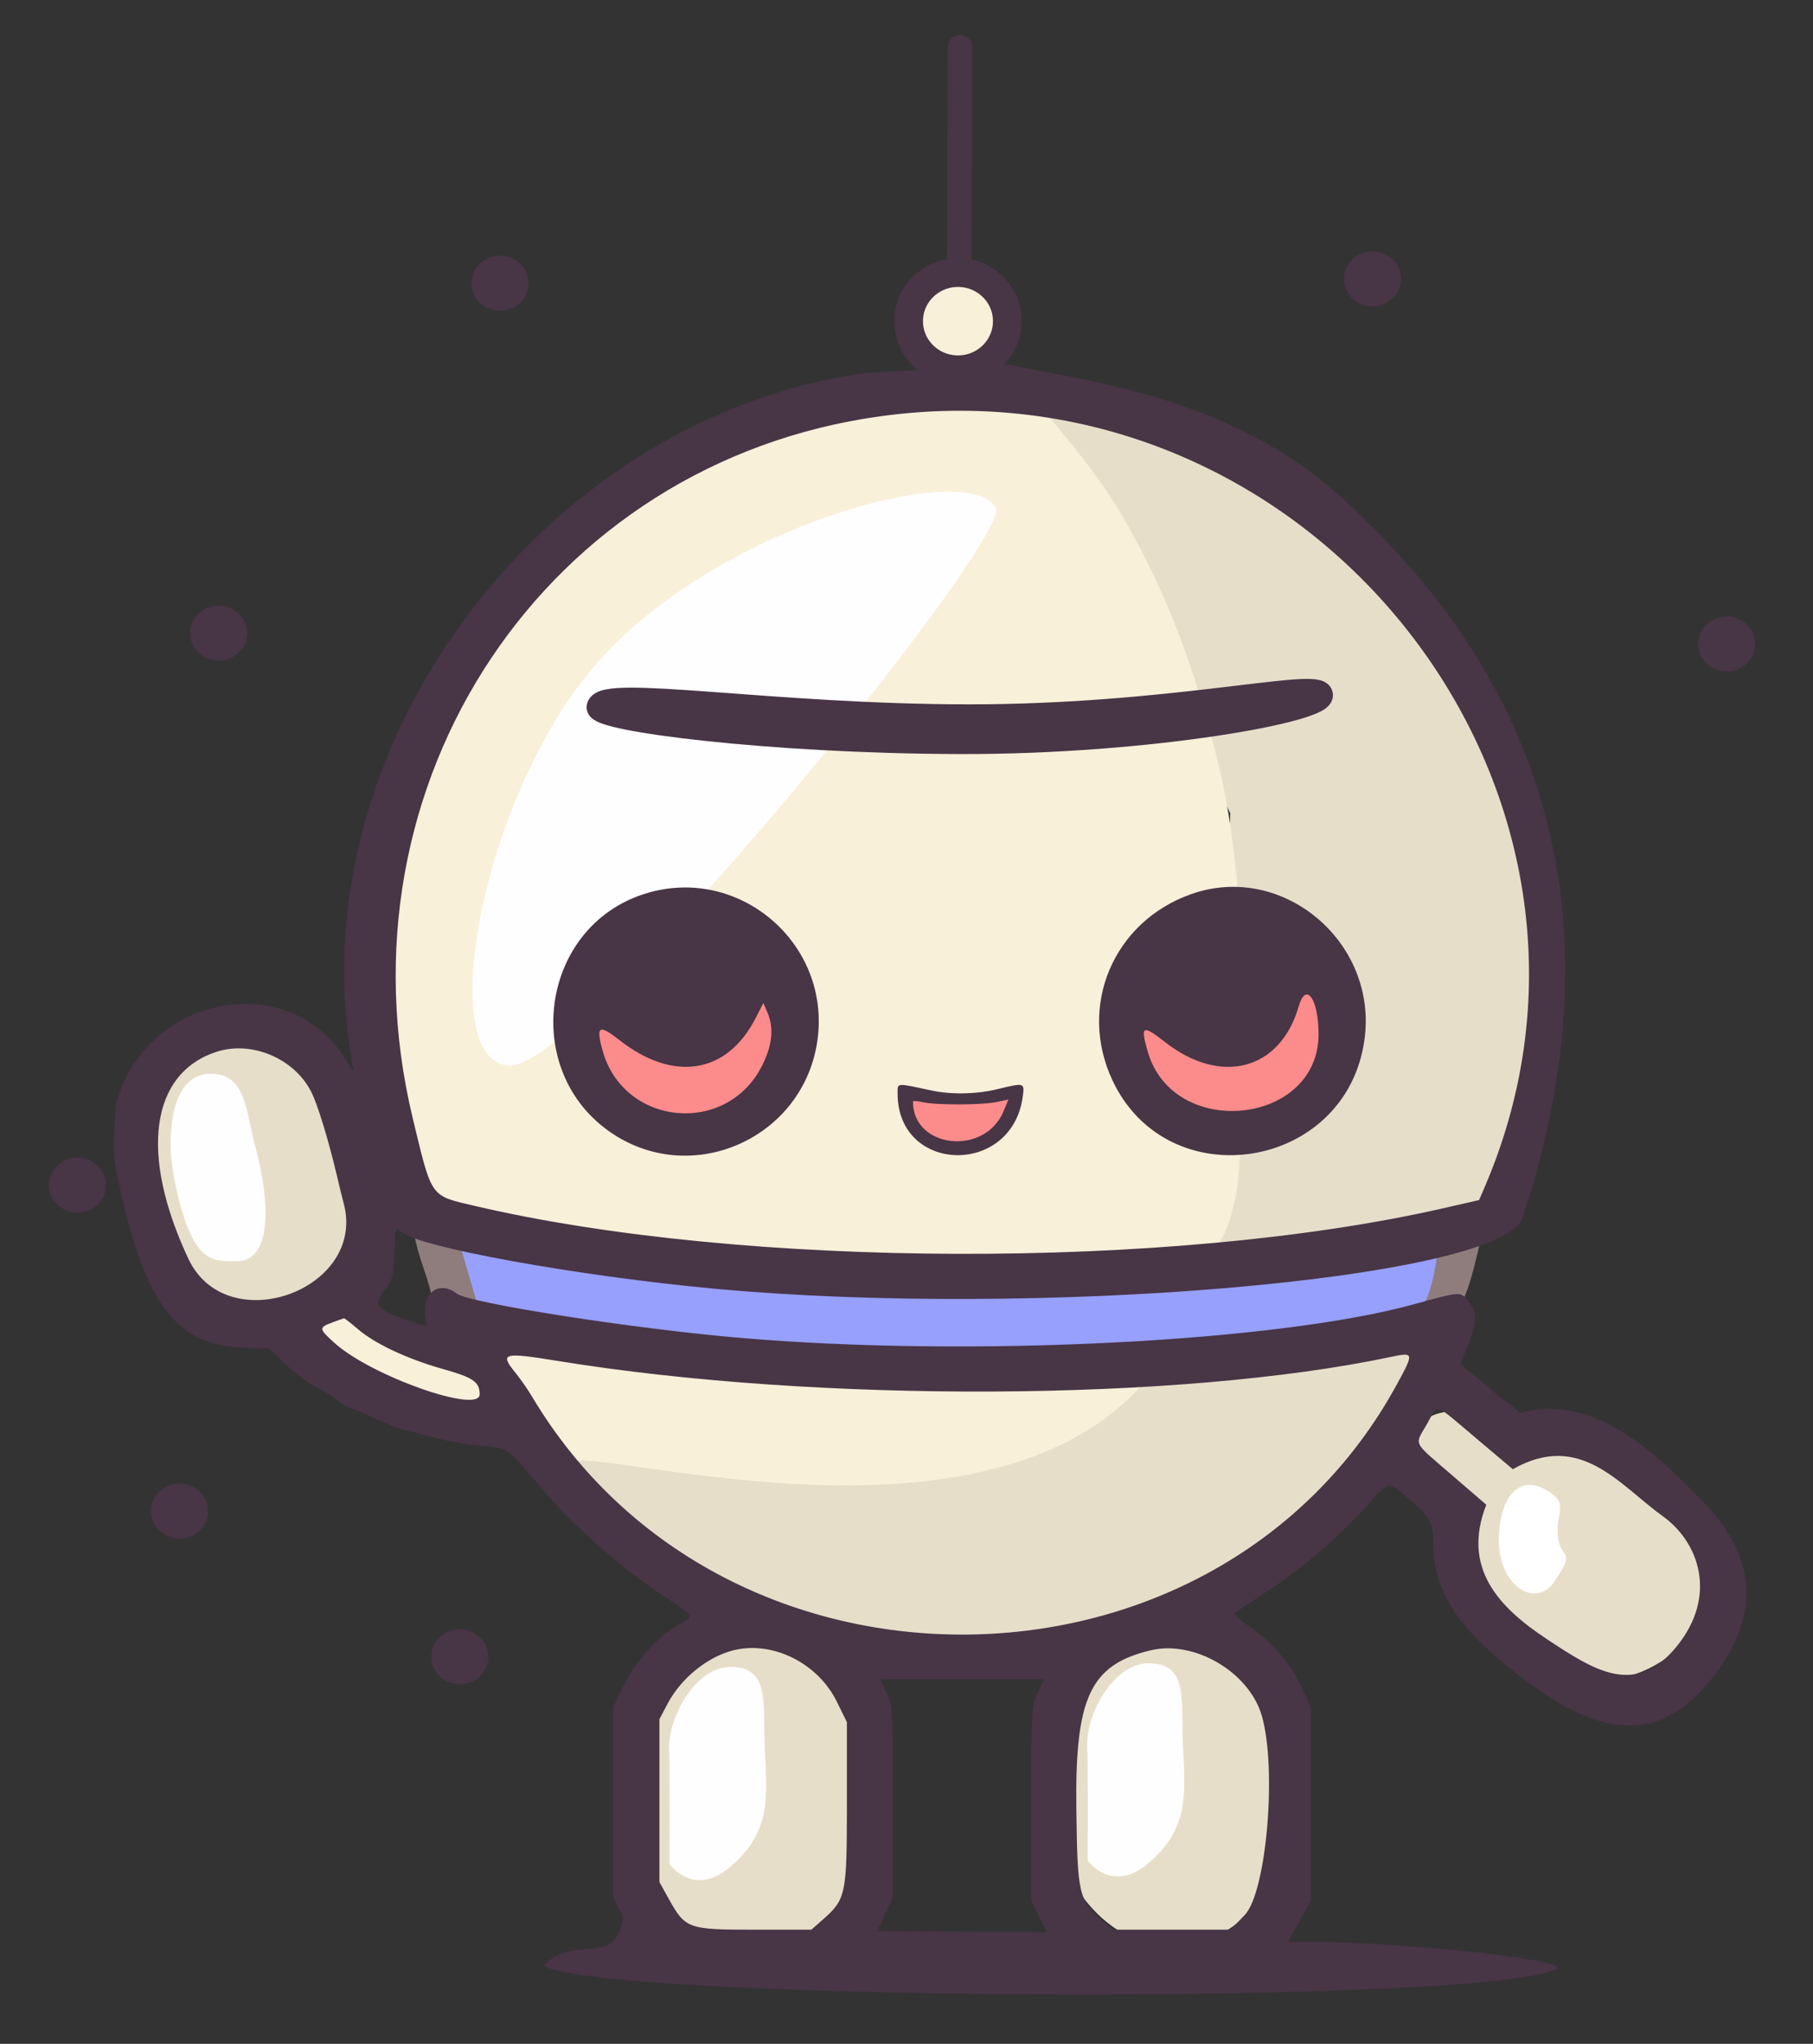 <?xml version="1.0" encoding="UTF-8" standalone="no"?>
<svg
   width="590"
   height="665"
   viewBox="0 0 590 665"
   version="1.1"
   id="svg18"
   sodipodi:docname="characterlogo.svg"
   inkscape:version="1.2.2 (732a01da63, 2022-12-09)"
   inkscape:export-filename="characterlogo.png"
   inkscape:export-xdpi="96"
   inkscape:export-ydpi="96"
   xmlns:inkscape="http://www.inkscape.org/namespaces/inkscape"
   xmlns:sodipodi="http://sodipodi.sourceforge.net/DTD/sodipodi-0.dtd"
   xmlns="http://www.w3.org/2000/svg"
   xmlns:svg="http://www.w3.org/2000/svg">
  <rect x="0" y="0" width="590" height="665" fill="#333333" stroke="none"/>
  <defs
     id="defs22">
    <filter
       style="color-interpolation-filters:sRGB"
       inkscape:label="Drop Shadow"
       id="filter10781"
       x="-0.044"
       y="-0.03"
       width="1.091"
       height="1.067">
      <feFlood
         flood-opacity="0.498"
         flood-color="rgb(0,0,0)"
         result="flood"
         id="feFlood10771" />
      <feComposite
         in="flood"
         in2="SourceGraphic"
         operator="in"
         result="composite1"
         id="feComposite10773" />
      <feGaussianBlur
         in="composite1"
         stdDeviation="8"
         result="blur"
         id="feGaussianBlur10775" />
      <feOffset
         dx="4"
         dy="4"
         result="offset"
         id="feOffset10777" />
      <feComposite
         in="SourceGraphic"
         in2="offset"
         operator="over"
         result="composite2"
         id="feComposite10779" />
    </filter>
  </defs>
  <sodipodi:namedview
     id="namedview20"
     pagecolor="#ffffff"
     bordercolor="#000000"
     borderopacity="0.25"
     inkscape:showpageshadow="2"
     inkscape:pageopacity="0.0"
     inkscape:pagecheckerboard="0"
     inkscape:deskcolor="#d1d1d1"
     showgrid="false"
     inkscape:zoom="1"
     inkscape:cx="124.5"
     inkscape:cy="335.5"
     inkscape:window-width="1920"
     inkscape:window-height="991"
     inkscape:window-x="-9"
     inkscape:window-y="-9"
     inkscape:window-maximized="1"
     inkscape:current-layer="g8193"
     inkscape:lockguides="false" />
  <g
     id="g8193"
     transform="translate(16,8)">
    <ellipse
       style="fill:#e7dec9;fill-opacity:1"
       id="path2319-9"
       cx="365.602"
       cy="571.355"
       rx="41"
       ry="54" />
    <path
       id="path2319-9-6"
       style="fill:#e7dec9;stroke-width:0.81"
       d="m 541.915,501.461 c 0,20.663 -17.39,37.414 -38.841,37.414 -21.451,0 -72.623,-68.476 -57.841,-82.914 14.5,-14.163 36.39,8.086 57.841,8.086 21.451,0 38.841,16.751 38.841,37.414 z"
       sodipodi:nodetypes="sssss" />
    <path
       d="m 124.387,413.29 c -1.274,-6.103 -4.197,-12.102 -5.495,-19.282 6.48,1.305 9.674,1.282 15.738,3.074 1.998,4.974 4.044,13.778 5.745,19.281 m 311.181,-16.472 c -1.167,5.071 -2.436,8.231 -3.643,16.965 5.1,-1.209 8.969,-1.246 12.291,-2.109 2.772,-5.819 4.672,-15.669 5.529,-18.764"
       stroke="none"
       fill="#8f7d7e"
       fill-rule="evenodd"
       id="path2"
       sodipodi:nodetypes="cccccccc" />
    <path
       d="m 48.812,342.999 c -8.877,6.621 -10.992,18.666 -6.296,35.856 1.878,6.875 2.164,14.146 5.968,19.046 9.109,9.597 24.056,3.184 21.74,-13.813 -4.344,-31.891 -12.38,-47.825 -21.412,-41.089"
       id="path3169" />
    <path
       d="m 55.102,330.397 c -14.818,3.484 -25.723,21.459 -22.902,37.208 3.042,16.986 13.896,38.612 18.774,43.726 14.815,15.53 51.129,-1.809 47.698,-23.264 -0.958,-5.989 -10.893,-36.146 -13.03,-41.044 -4.508,-10.334 -6.558,-19.826 -18.04,-17.126"
       id="path3167"
       style="fill:#e7dec9;fill-opacity:1" />
    <path
       d="m 327.102,129.449 v 0"
       id="path8"
       sodipodi:nodetypes="cc" />
    <path
       id="path2109-6-7"
       style="fill:#fefdff"
       d="m 368.811,554.417 c 0.257,18.255 4.025,30.877 -11,43.75 -12.029,10.306 -19.865,-0.827 -19.865,-0.827 0,0 0.177,-30.859 -0.135,-36.923 -0.537,-10.419 8.402,-27.25 20,-27.25 11.598,0 10.837,9.682 11,21.25 z"
       sodipodi:nodetypes="sscsss" />
    <ellipse
       style="fill:#e7dec9;fill-opacity:1"
       id="path2319"
       cx="229.602"
       cy="575.855"
       rx="41"
       ry="54" />
    <path
       id="rect4304"
       style="fill:#e7dec9"
       d="m 323.102,125.355 c 0,0 58.322,13.987 83,30 20.183,13.096 37.481,31.488 50.062,51.996 14.668,23.91 23.483,51.752 27.59,79.5 3.175,21.451 1.746,43.76 -2.611,65.002 -2.544,12.407 -13.542,35.501 -13.542,35.501 l -87,13.5 3.75,-144.25 z"
       sodipodi:nodetypes="caaaacccc" />
    <path
       id="path2109-6"
       style="fill:#fefdff"
       d="m 232.734,555.604 c 0.257,18.255 4.025,30.877 -11,43.75 -12.029,10.306 -19.865,-0.827 -19.865,-0.827 0,0 0.177,-30.859 -0.135,-36.923 -0.537,-10.419 8.402,-27.25 20,-27.25 11.598,0 10.837,9.682 11,21.25 z"
       sodipodi:nodetypes="sscsss" />
    <path
       style="fill:#f9f0d9;fill-opacity:1"
       d="m 172.983,431.889 c -11.303,-1.295 -30.381,-2.293 -30.381,-0.687 0,1.687 19.364,25.006 24.868,31.587 30.09,35.978 131.351,32.166 179.166,-9.159 3.868,-3.344 10.143,-8.324 16.5,-17.123 -36.144,0.201 -61.859,3.731 -76.034,3.068 -41.665,-0.501 -22.229,0.067 -71,-4.27"
       id="path4087" />
    <path
       style="fill:#f9f0d9;fill-opacity:1"
       d="m 275.013,124.277 c -25.404,2.269 -49.156,10.093 -68.786,20.713 -23.567,13.799 -55.332,43.54 -69.036,64.625 -22.712,36.619 -31.814,76.71 -28.537,117.24 5.026,25.572 0.396,44.805 14.912,56.5 13.247,10.672 66.512,13.802 44.269,10.282 -19.418,-3.126 70.612,6.886 117.267,9.046 13.736,0.638 21.817,-1.18 65,-3.529 12.822,-0.698 23.511,-0.035 27.309,-0.176 4.601,-0.182 8.89,-14.728 9.669,-24.621 1.407,-17.867 2.339,-49.202 1.002,-73.752 -1.061,-19.484 -2.703,-39.1 -7.146,-58.1 -5.481,-23.439 -13.013,-46.672 -23.88,-68.15 -8.813,-17.419 -14.843,-26.936 -33.057,-48.343 -10.424,-6.272 -25.788,-3.432 -48.986,-1.735"
       id="path4085"
       sodipodi:nodetypes="ccccsccccsaaacc" />
    <path
       id="path2693"
       style="fill:#fefdff;stroke:#483546;stroke-width:0"
       d="m 308.299,157.685 c -1e-5,15.727 -134.686,181.726 -158.392,181.019 -24.612,-0.734 -9.77,-84.372 25.71,-127.859 39.036,-47.846 125.369,-70.294 132.682,-53.16 z"
       sodipodi:nodetypes="cssc" />
    <ellipse
       style="fill:#fc8b8b;fill-opacity:1"
       id="path1883"
       cx="386.602"
       cy="332.355"
       rx="36.5"
       ry="27" />
    <path
       id="rect3881"
       style="fill:#f9f0d9;fill-opacity:1;stroke-width:0.807"
       d="m 89.859,415.955 28.198,13.54 27.198,7.54 -2.912,13.22 -36.698,-7.04 -25.698,-17.04 z"
       sodipodi:nodetypes="ccccccc" />
    <ellipse
       style="fill:#fc8b8b;fill-opacity:1"
       id="path1881"
       cx="208.352"
       cy="336.105"
       rx="34.75"
       ry="28.25" />
    <path
       id="path1885"
       style="fill:#fc8b8b;fill-opacity:1"
       d="m 314.602,350.605 c 0,8.422 -9.328,15.25 -17.75,15.25 -8.422,0 -17.75,-7.328 -17.75,-15.75 0,-8.422 7.328,0.25 15.75,0.25 8.422,0 19.75,-8.172 19.75,0.25 z"
       sodipodi:nodetypes="sssss" />
    <path
       id="path3954"
       style="fill:#e7dec9"
       d="m 447.102,429.855 c -0.5,8.53 -18.588,40.405 -51.663,63.148 -33.075,22.742 -75.638,35.852 -110.087,35.852 -68.898,0 -115.25,-51.94 -115.25,-60.5 0,-8.56 136.852,36 188.75,-29.5 42.398,3 58.25,-7.06 88.25,-9 z"
       sodipodi:nodetypes="cssscc" />
    <path
       id="path2109"
       style="fill:#fefdff"
       d="m 67.102,365.105 c 4.815,17.61 5.598,37.25 -6,37.25 -5.799,0 -10.268,0.345 -14.365,-7.327 -4.097,-7.671 -6.823,-21.859 -7.135,-27.923 -0.537,-10.419 1.402,-25.75 13,-25.75 11.598,0 11.337,12.182 14.5,23.75 z"
       sodipodi:nodetypes="ssssss" />
    <path
       d="m 139.852,418.047 c 9.5,1.846 52.094,9.068 100.75,13.011 21.247,1.722 99.794,2.224 120,0.503 35.672,-3.038 76.626,-9.522 84.644,-12.571 2.752,-1.046 5.471,-10.509 6.596,-19.888 -12.875,1.121 -107.293,10.628 -149.208,12.358 -57.976,-1.942 -94.93,-4.769 -169.032,-14.758"
       stroke="none"
       fill="#a1dccc"
       fill-rule="evenodd"
       id="path4"
       sodipodi:nodetypes="ccccccc"
       style="fill:#97a0fc;fill-opacity:1" />
    <path
       d="m 265.792,113.32 c -105.527,14.505 -185.969,122.851 -167.078,225.035 0.501,2.707 0.289,2.56 -2.169,-1.5 -18.225,-30.113 -65.667,-21.321 -74.896,14.836 -0.152,4.812 -1.195,14.612 -0.036,20.237 8.925,43.844 18.967,57.852 42.024,58.614 l 8.034,0.266 5.164,4.977 c 2.84,2.737 7.099,5.962 9.465,7.168 2.366,1.205 5.694,3.251 7.396,4.546 1.702,1.296 3.378,2.356 3.723,2.356 0.533,0 5.617,2.195 14.183,6.124 1.1,0.505 2.9,1.095 4,1.311 1.1,0.216 5.375,1.305 9.5,2.419 4.125,1.114 11.084,2.34 15.465,2.724 8.988,0.787 8.028,0.104 20.035,14.248 9.627,11.34 24.923,24.925 37.715,33.495 12.495,8.371 12.004,7.536 6.233,10.597 -6.181,3.279 -14.123,12.209 -17.862,20.082 l -3.086,6.5 v 31.036 31.035 l 3.191,6.44 c -2.589,16.735 -14.934,5.056 -25.841,15.496 12.482,11.559 306.406,13.461 329.613,1.229 5.215,-2.748 -49.25,-8.736 -79.468,-8.736 h -7.957 l 3.731,-6.75 3.731,-6.75 v -31.5 -31.5 l -3.185,-6.723 c -3.653,-7.713 -10.302,-15.277 -17.472,-19.878 -2.728,-1.75 -4.596,-3.489 -4.151,-3.863 0.444,-0.375 5.308,-3.64 10.808,-7.258 11.428,-7.516 22.524,-17.041 32.065,-27.528 7.91,-8.694 6.483,-8.581 15.249,-1.202 6.834,5.753 6.479,9.084 6.479,13.118 0,17.82 10.996,30.423 29.578,44.37 18.582,13.947 39.604,24.244 58.708,2.564 19.104,-21.68 17.499,-42.001 -0.501,-60.42 -15.637,-16.001 -35.477,-35.44 -59.345,-28.818 -8.218,-6.629 -2.645,-1.792 -9.886,-7.876 l -9.655,-8.112 2.405,-5.918 c 3.036,-7.473 3.044,-11.101 0.032,-14.603 -2.617,-3.042 -2.266,-3.066 -17.628,1.167 -44.691,12.312 -144.579,17.303 -219,10.943 -35.157,-3.005 -88.516,-11.342 -92.5,-14.452 -5.464,-4.266 -11.218,-0.401 -10.241,6.88 l 0.516,3.849 -3.138,-1.006 c -12.92,-4.145 -14.546,-5.677 -10.984,-10.347 3.276,-4.295 3.435,-4.893 3.624,-13.638 0.146,-6.735 0.478,-7.584 2.273,-5.812 4.948,4.887 57.176,14.373 101.95,18.517 104.933,9.712 253.133,-2.956 262.698,-22.455 C 520.029,266.335 462.817,194.237 426.886,159.927 387.984,119.597 333.595,115.862 312.803,110.654 m -42.017,16.745 c -109.094,14.863 -178.762,119.257 -152.465,228.456 6.289,26.117 5.556,25.076 20.038,28.472 87.487,20.515 227.107,20.888 315.112,0.842 l 11.869,-2.704 1.887,-4.401 c 54.985,-128.274 -55.934,-269.809 -196.441,-250.665 m -77.087,155.449 c -34.068,10.881 -40.39,57.953 -10.467,77.935 26.384,17.618 62.322,1.342 66.776,-30.244 4.481,-31.77 -25.816,-57.43 -56.309,-47.691 m 177.945,0.067 c -25.329,8.947 -36.948,36.379 -25.642,60.539 18.045,38.563 76.016,29.357 82.018,-13.025 4.51,-31.846 -26.572,-58.042 -56.376,-47.514 m 34.995,36.502 c -6.003,20.787 -25.271,25.926 -43.537,11.61 -7.336,-5.749 -8.061,-5.332 -5.578,3.209 8.385,28.843 55.613,23.922 55.572,-5.791 -0.015,-11.465 -4.103,-17.181 -6.457,-9.028 m -176.79,3.938 c -9.304,18.072 -26.683,20.849 -44.247,7.07 -6.685,-5.245 -7.683,-4.678 -5.572,3.162 6.696,24.866 40.475,28.16 52.012,5.072 3.33,-6.664 3.868,-12.222 1.675,-17.304 l -1.294,-3 -2.574,5 m -175.423,10.879 c -21.5,7.032 -25.073,33.394 -9.124,67.324 12.51,26.613 58.265,10.12 50.498,-18.203 -0.302,-1.1 -1.292,-5.15 -2.202,-9 -2.76,-11.689 -6.291,-23.179 -8.356,-27.195 -5.581,-10.853 -19.413,-16.655 -30.816,-12.926 m 221.676,13.552 c 0,26.126 37.243,27.04 40.736,1.001 0.609,-4.541 0.596,-4.545 -8.236,-2.412 -6.879,1.661 -14.994,1.823 -21.5,0.429 -11.66,-2.499 -11,-2.558 -11,0.982 m 5,2.626 c 0,15.33 23.409,17.823 29.494,3.141 l 1.576,-3.802 -3.785,0.802 c -4.718,1 -19.684,1.048 -24.035,0.077 -1.788,-0.399 -3.25,-0.497 -3.25,-0.218 m -188.678,71.769 c -4.804,1.774 -4.781,2.076 0.524,6.846 11.901,10.7 47.154,23.135 47.154,16.633 0,-4.029 -2.075,-5.454 -12,-8.244 -11.542,-3.245 -22.077,-8.192 -27.659,-12.988 -2.287,-1.965 -4.312,-3.539 -4.5,-3.497 -0.188,0.042 -1.771,0.604 -3.519,1.25 m 344.178,11.32 c -68.488,14.471 -185.898,15.078 -270.5,1.398 -18.709,-3.025 -19.638,-2.765 -14.19,3.978 1.546,1.913 3.883,5.278 5.194,7.478 62.59,105.061 223.291,102.831 281.473,-3.906 5.646,-10.357 5.603,-10.549 -1.977,-8.948 m 11.677,22.003 c -3.963,6.899 -4.817,5.205 8.363,16.569 l 11.04,9.517 c -8.043,20.542 3.955,33.289 19.653,43.682 15.698,10.393 28.95,18.945 42.347,2.37 13.398,-16.575 7.154,-33.913 -4.552,-42.312 -14.086,-10.107 -26.801,-27.832 -48.815,-15.298 l -11.963,-10.088 c -14.122,-11.91 -12.104,-11.352 -16.074,-4.44 m -225.459,73.413 c -8.486,2.064 -17.157,9.062 -21.557,17.398 l -2.661,5.04 v 26.5 26.5 l 2.974,5.37 c 5.446,9.832 6.265,10.13 27.836,10.13 h 18.62 l 3.594,-3.155 c 7.704,-6.765 7.976,-8.054 7.976,-37.865 v -26.519 l -3.285,-6.674 c -6.159,-12.514 -20.785,-19.816 -33.497,-16.725 m 135.692,0.025 c -19.719,4.665 -24.717,15.322 -24.237,51.683 0.367,27.738 0.762,29.453 8.303,36.075 l 3.594,3.155 h 19.149 19.149 l 4.585,-4.757 c 7.145,-7.413 10.584,-47.969 5.515,-65.039 -4.181,-14.079 -21.912,-24.463 -36.058,-21.117 m -85.993,13.913 c 1.969,4.254 2.083,6.195 2.083,35.5 v 31 l -2.579,5.5 -2.58,5.5 27.628,0.151 27.627,0.151 -2.548,-5.149 -2.548,-5.149 v -31.502 c 0,-29.815 0.112,-31.743 2.083,-36.002 l 2.084,-4.5 h -26.667 -26.666 l 2.083,4.5"
       stroke="none"
       fill="#483546"
       fill-rule="evenodd"
       id="path575"
       sodipodi:nodetypes="ccccccccccscssccsccccccccscccccccccccszzscccccccccccsccsccccccccccccccccscccscccccsccccccccccccccccccscccscsscccccccccczzscccccccccsccscccccccccssccscccccccsccccc"
       style="fill:#483546;fill-opacity:1" />
    <path
       id="path541"
       style="fill:#ffffff"
       d="m 486.847,476.619 c 8.646,4.787 2.818,7.594 4.29,16.287 1.1,6.493 5.728,3.22 -1.282,13.684 -6.343,9.469 -20.359,0.77 -17.79,-18.287 1.527,-11.326 7.529,-15.7 14.782,-11.684 z"
       sodipodi:nodetypes="sssss" />
    <ellipse
       style="fill:#483546;fill-opacity:1;stroke:#483546;stroke-width:9.685"
       id="path2007"
       cx="146.725"
       cy="84.146"
       rx="4.461"
       ry="4.107" />
    <ellipse
       style="fill:#483546;fill-opacity:1;stroke:#483546;stroke-width:9.685"
       id="path2007-9"
       cx="55.154"
       cy="197.99"
       rx="4.461"
       ry="4.107" />
    <ellipse
       style="fill:#483546;fill-opacity:1;stroke:#483546;stroke-width:9.685"
       id="path2007-4"
       cx="133.643"
       cy="531.037"
       rx="4.461"
       ry="4.107" />
    <ellipse
       style="fill:#483546;fill-opacity:1;stroke:#483546;stroke-width:9.685"
       id="path2007-3"
       cx="42.426"
       cy="483.661"
       rx="4.461"
       ry="4.107" />
    <ellipse
       style="fill:#483546;fill-opacity:1;stroke:#483546;stroke-width:9.685"
       id="path2007-40"
       cx="9.192"
       cy="377.595"
       rx="4.461"
       ry="4.107" />
    <ellipse
       style="fill:#483546;fill-opacity:1;stroke:#483546;stroke-width:9.685"
       id="path2007-5"
       cx="430.628"
       cy="82.731"
       rx="4.461"
       ry="4.107" />
    <ellipse
       style="fill:#483546;fill-opacity:1;stroke:#483546;stroke-width:9.685"
       id="path2007-0"
       cx="545.886"
       cy="201.525"
       rx="4.461"
       ry="4.107" />
    <path
       style="fill:#483546;fill-opacity:1;stroke:#483546;stroke-width:8"
       d="m 178.898,222.032 c 1.288,-6.594 56.389,3.132 120.487,3.142 64.098,0.01 111.482,-11.529 114.272,-7.385 3.241,4.813 -54.944,15.734 -117.38,15.556 -62.436,-0.178 -118.145,-7.397 -117.38,-11.314 z"
       id="path2639"
       sodipodi:nodetypes="ssszs" />
    <path
       style="fill:#483546;fill-opacity:1;stroke:#483546;stroke-width:8;stroke-dasharray:none"
       d="m 296.146,78.781 c 0,0 0.331,-87.219 0.263,-69.174 z"
       id="path3404"
       sodipodi:nodetypes="sss" />
    <ellipse
       style="fill:#f9f0d9;fill-opacity:1;stroke:#483546;stroke-width:9.364;stroke-dasharray:none"
       id="path3406"
       cx="295.75"
       cy="96.5"
       rx="16.068"
       ry="15.818" />
  </g>
</svg>
